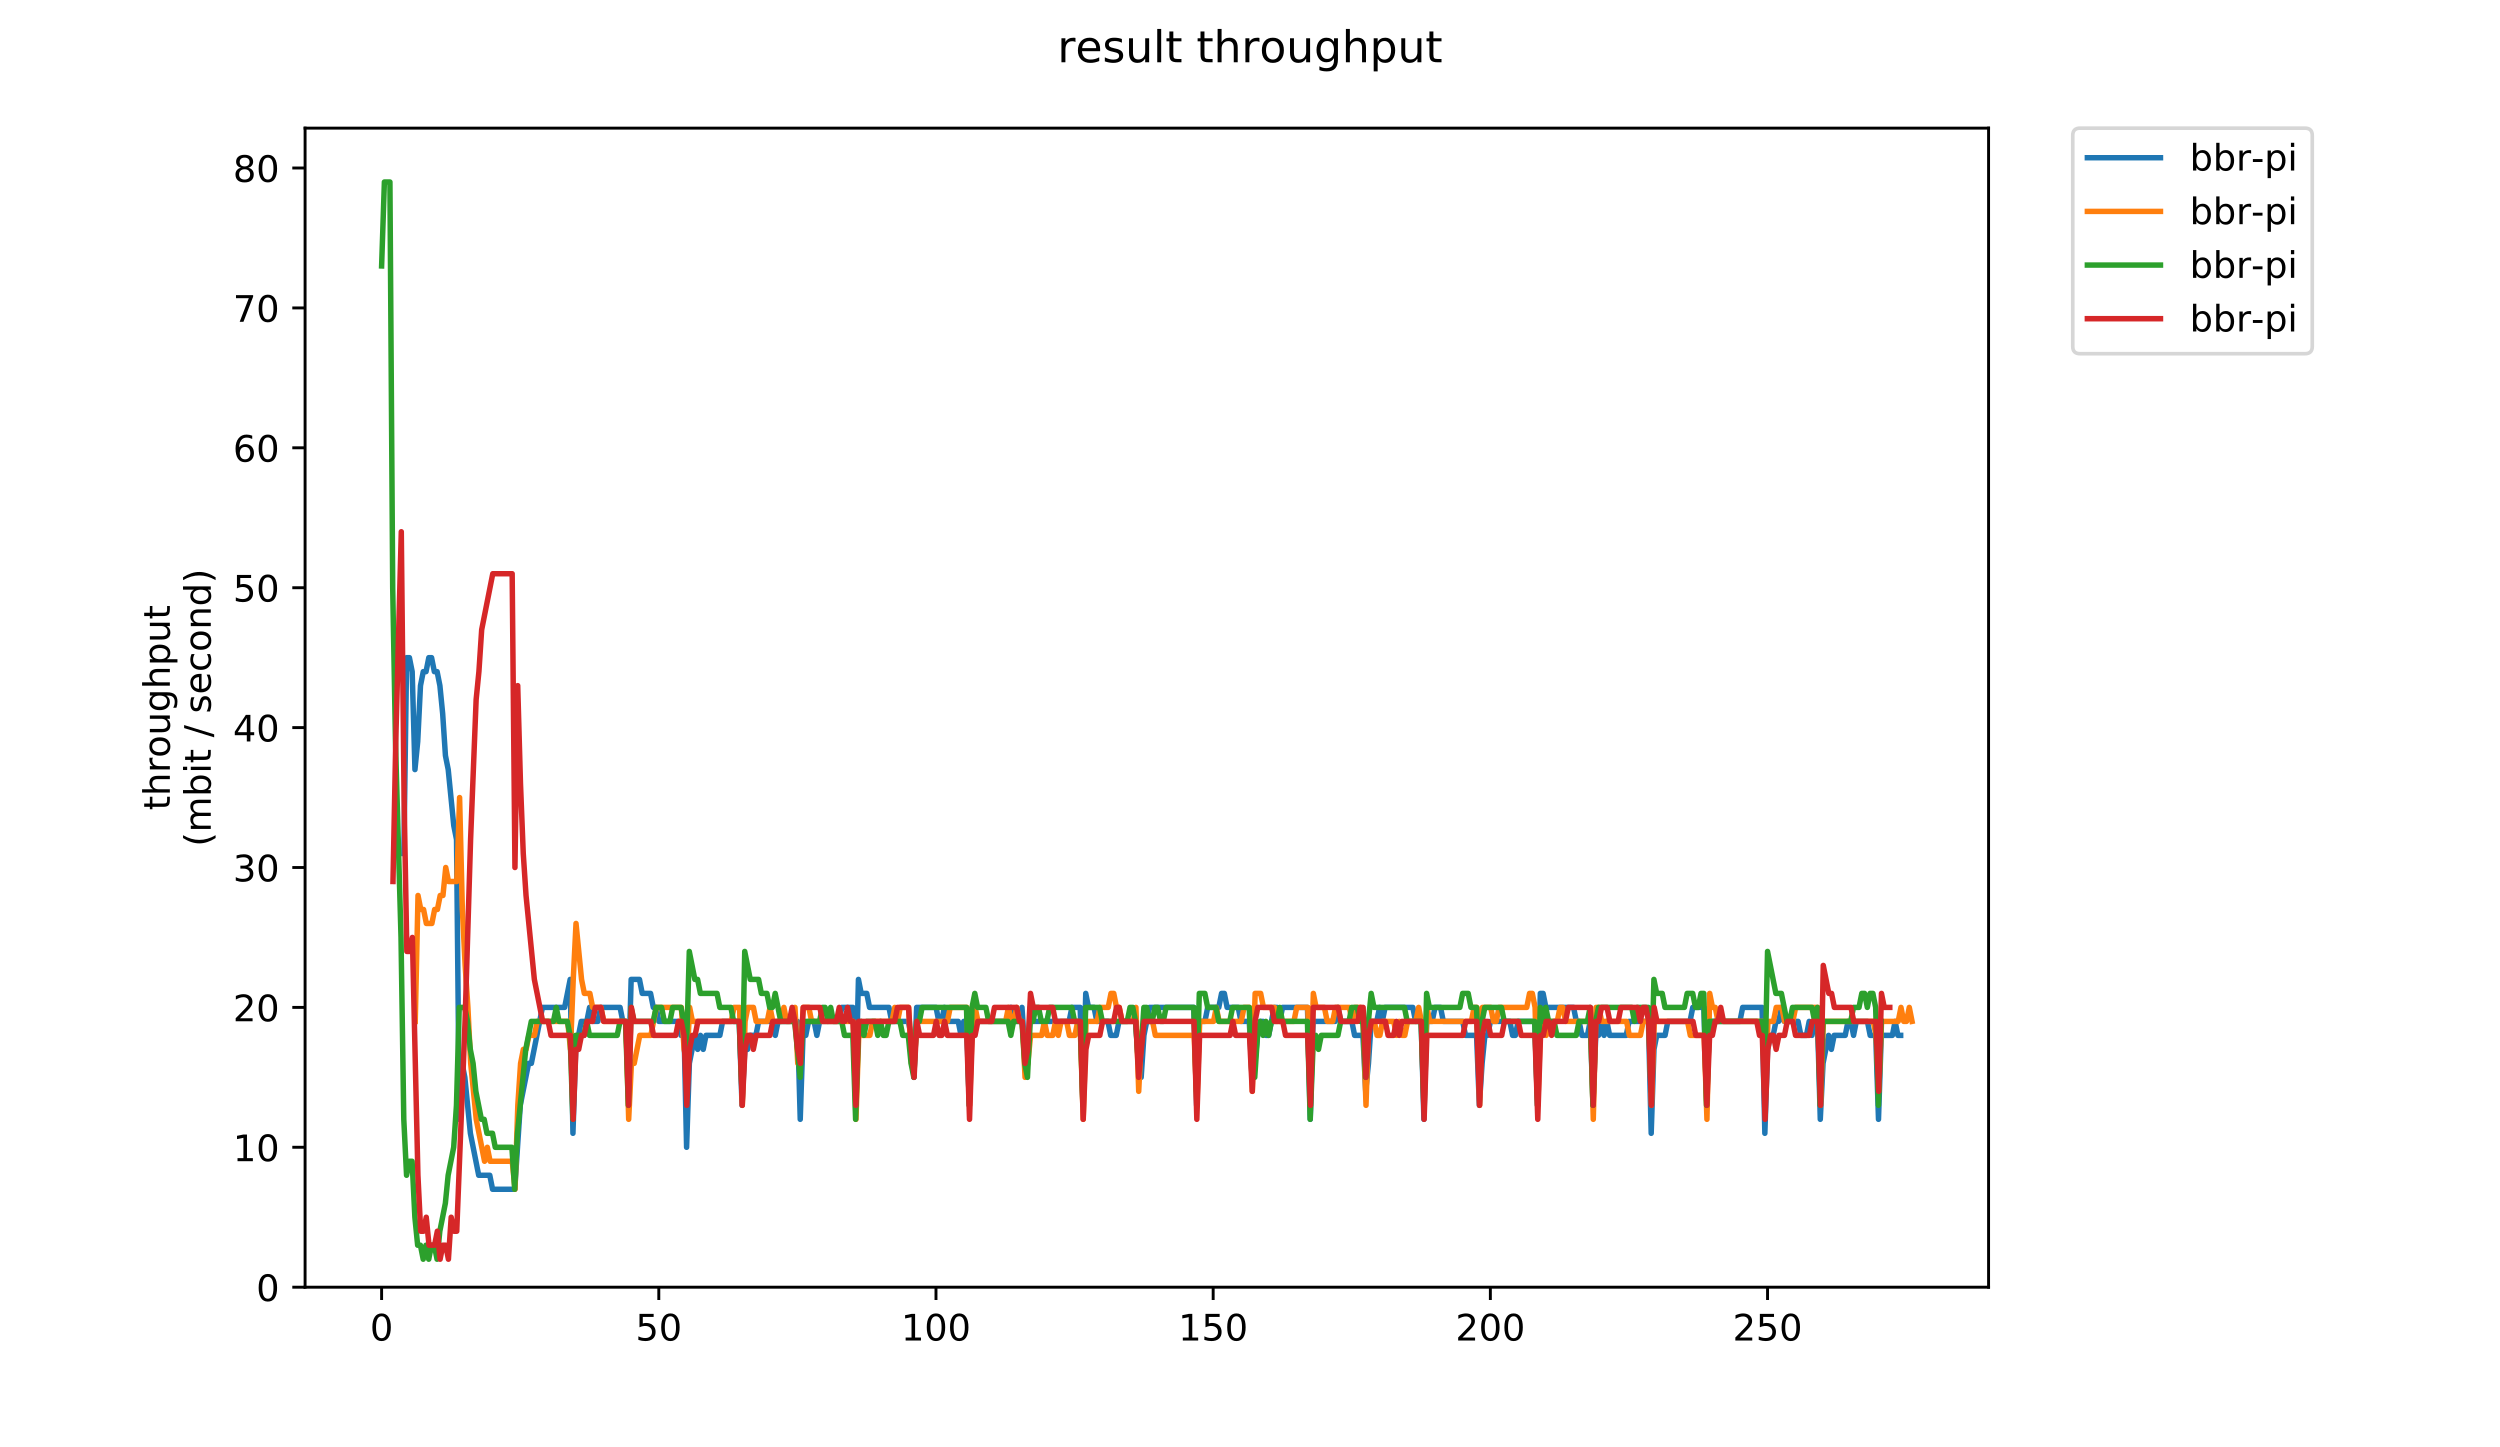 <?xml version="1.0" encoding="utf-8" standalone="no"?>
<!DOCTYPE svg PUBLIC "-//W3C//DTD SVG 1.1//EN"
  "http://www.w3.org/Graphics/SVG/1.1/DTD/svg11.dtd">
<!-- Created with matplotlib (https://matplotlib.org/) -->
<svg height="396pt" version="1.1" viewBox="0 0 684 396" width="684pt" xmlns="http://www.w3.org/2000/svg" xmlns:xlink="http://www.w3.org/1999/xlink">
 <defs>
  <style type="text/css">
*{stroke-linecap:butt;stroke-linejoin:round;}
  </style>
 </defs>
 <g id="figure_1">
  <g id="patch_1">
   <path d="M 0 396 
L 684 396 
L 684 0 
L 0 0 
z
" style="fill:#ffffff;"/>
  </g>
  <g id="axes_1">
   <g id="patch_2">
    <path d="M 83.472 352.174 
L 544.074 352.174 
L 544.074 35.062 
L 83.472 35.062 
z
" style="fill:#ffffff;"/>
   </g>
   <g id="matplotlib.axis_1">
    <g id="xtick_1">
     <g id="line2d_1">
      <defs>
       <path d="M 0 0 
L 0 3.5 
" id="mdf4d9ba505" style="stroke:#000000;stroke-width:0.8;"/>
      </defs>
      <g>
       <use style="stroke:#000000;stroke-width:0.8;" x="104.409" xlink:href="#mdf4d9ba505" y="352.174"/>
      </g>
     </g>
     <g id="text_1">
      <!-- 0 -->
      <defs>
       <path d="M 31.781 66.406 
Q 24.172 66.406 20.328 58.906 
Q 16.5 51.422 16.5 36.375 
Q 16.5 21.391 20.328 13.891 
Q 24.172 6.391 31.781 6.391 
Q 39.453 6.391 43.281 13.891 
Q 47.125 21.391 47.125 36.375 
Q 47.125 51.422 43.281 58.906 
Q 39.453 66.406 31.781 66.406 
z
M 31.781 74.219 
Q 44.047 74.219 50.516 64.516 
Q 56.984 54.828 56.984 36.375 
Q 56.984 17.969 50.516 8.266 
Q 44.047 -1.422 31.781 -1.422 
Q 19.531 -1.422 13.062 8.266 
Q 6.594 17.969 6.594 36.375 
Q 6.594 54.828 13.062 64.516 
Q 19.531 74.219 31.781 74.219 
z
" id="DejaVuSans-48"/>
      </defs>
      <g transform="translate(101.228 366.773)scale(0.1 -0.1)">
       <use xlink:href="#DejaVuSans-48"/>
      </g>
     </g>
    </g>
    <g id="xtick_2">
     <g id="line2d_2">
      <g>
       <use style="stroke:#000000;stroke-width:0.8;" x="180.247" xlink:href="#mdf4d9ba505" y="352.174"/>
      </g>
     </g>
     <g id="text_2">
      <!-- 50 -->
      <defs>
       <path d="M 10.797 72.906 
L 49.516 72.906 
L 49.516 64.594 
L 19.828 64.594 
L 19.828 46.734 
Q 21.969 47.469 24.109 47.828 
Q 26.266 48.188 28.422 48.188 
Q 40.625 48.188 47.75 41.5 
Q 54.891 34.812 54.891 23.391 
Q 54.891 11.625 47.562 5.094 
Q 40.234 -1.422 26.906 -1.422 
Q 22.312 -1.422 17.547 -0.641 
Q 12.797 0.141 7.719 1.703 
L 7.719 11.625 
Q 12.109 9.234 16.797 8.062 
Q 21.484 6.891 26.703 6.891 
Q 35.156 6.891 40.078 11.328 
Q 45.016 15.766 45.016 23.391 
Q 45.016 31 40.078 35.438 
Q 35.156 39.891 26.703 39.891 
Q 22.75 39.891 18.812 39.016 
Q 14.891 38.141 10.797 36.281 
z
" id="DejaVuSans-53"/>
      </defs>
      <g transform="translate(173.885 366.773)scale(0.1 -0.1)">
       <use xlink:href="#DejaVuSans-53"/>
       <use x="63.623" xlink:href="#DejaVuSans-48"/>
      </g>
     </g>
    </g>
    <g id="xtick_3">
     <g id="line2d_3">
      <g>
       <use style="stroke:#000000;stroke-width:0.8;" x="256.085" xlink:href="#mdf4d9ba505" y="352.174"/>
      </g>
     </g>
     <g id="text_3">
      <!-- 100 -->
      <defs>
       <path d="M 12.406 8.297 
L 28.516 8.297 
L 28.516 63.922 
L 10.984 60.406 
L 10.984 69.391 
L 28.422 72.906 
L 38.281 72.906 
L 38.281 8.297 
L 54.391 8.297 
L 54.391 0 
L 12.406 0 
z
" id="DejaVuSans-49"/>
      </defs>
      <g transform="translate(246.542 366.773)scale(0.1 -0.1)">
       <use xlink:href="#DejaVuSans-49"/>
       <use x="63.623" xlink:href="#DejaVuSans-48"/>
       <use x="127.246" xlink:href="#DejaVuSans-48"/>
      </g>
     </g>
    </g>
    <g id="xtick_4">
     <g id="line2d_4">
      <g>
       <use style="stroke:#000000;stroke-width:0.8;" x="331.923" xlink:href="#mdf4d9ba505" y="352.174"/>
      </g>
     </g>
     <g id="text_4">
      <!-- 150 -->
      <g transform="translate(322.38 366.773)scale(0.1 -0.1)">
       <use xlink:href="#DejaVuSans-49"/>
       <use x="63.623" xlink:href="#DejaVuSans-53"/>
       <use x="127.246" xlink:href="#DejaVuSans-48"/>
      </g>
     </g>
    </g>
    <g id="xtick_5">
     <g id="line2d_5">
      <g>
       <use style="stroke:#000000;stroke-width:0.8;" x="407.762" xlink:href="#mdf4d9ba505" y="352.174"/>
      </g>
     </g>
     <g id="text_5">
      <!-- 200 -->
      <defs>
       <path d="M 19.188 8.297 
L 53.609 8.297 
L 53.609 0 
L 7.328 0 
L 7.328 8.297 
Q 12.938 14.109 22.625 23.891 
Q 32.328 33.688 34.812 36.531 
Q 39.547 41.844 41.422 45.531 
Q 43.312 49.219 43.312 52.781 
Q 43.312 58.594 39.234 62.25 
Q 35.156 65.922 28.609 65.922 
Q 23.969 65.922 18.812 64.312 
Q 13.672 62.703 7.812 59.422 
L 7.812 69.391 
Q 13.766 71.781 18.938 73 
Q 24.125 74.219 28.422 74.219 
Q 39.75 74.219 46.484 68.547 
Q 53.219 62.891 53.219 53.422 
Q 53.219 48.922 51.531 44.891 
Q 49.859 40.875 45.406 35.406 
Q 44.188 33.984 37.641 27.219 
Q 31.109 20.453 19.188 8.297 
z
" id="DejaVuSans-50"/>
      </defs>
      <g transform="translate(398.218 366.773)scale(0.1 -0.1)">
       <use xlink:href="#DejaVuSans-50"/>
       <use x="63.623" xlink:href="#DejaVuSans-48"/>
       <use x="127.246" xlink:href="#DejaVuSans-48"/>
      </g>
     </g>
    </g>
    <g id="xtick_6">
     <g id="line2d_6">
      <g>
       <use style="stroke:#000000;stroke-width:0.8;" x="483.6" xlink:href="#mdf4d9ba505" y="352.174"/>
      </g>
     </g>
     <g id="text_6">
      <!-- 250 -->
      <g transform="translate(474.056 366.773)scale(0.1 -0.1)">
       <use xlink:href="#DejaVuSans-50"/>
       <use x="63.623" xlink:href="#DejaVuSans-53"/>
       <use x="127.246" xlink:href="#DejaVuSans-48"/>
      </g>
     </g>
    </g>
   </g>
   <g id="matplotlib.axis_2">
    <g id="ytick_1">
     <g id="line2d_7">
      <defs>
       <path d="M 0 0 
L -3.5 0 
" id="m1fb0adaef4" style="stroke:#000000;stroke-width:0.8;"/>
      </defs>
      <g>
       <use style="stroke:#000000;stroke-width:0.8;" x="83.472" xlink:href="#m1fb0adaef4" y="352.174"/>
      </g>
     </g>
     <g id="text_7">
      <!-- 0 -->
      <g transform="translate(70.11 355.973)scale(0.1 -0.1)">
       <use xlink:href="#DejaVuSans-48"/>
      </g>
     </g>
    </g>
    <g id="ytick_2">
     <g id="line2d_8">
      <g>
       <use style="stroke:#000000;stroke-width:0.8;" x="83.472" xlink:href="#m1fb0adaef4" y="313.899"/>
      </g>
     </g>
     <g id="text_8">
      <!-- 10 -->
      <g transform="translate(63.747 317.698)scale(0.1 -0.1)">
       <use xlink:href="#DejaVuSans-49"/>
       <use x="63.623" xlink:href="#DejaVuSans-48"/>
      </g>
     </g>
    </g>
    <g id="ytick_3">
     <g id="line2d_9">
      <g>
       <use style="stroke:#000000;stroke-width:0.8;" x="83.472" xlink:href="#m1fb0adaef4" y="275.623"/>
      </g>
     </g>
     <g id="text_9">
      <!-- 20 -->
      <g transform="translate(63.747 279.423)scale(0.1 -0.1)">
       <use xlink:href="#DejaVuSans-50"/>
       <use x="63.623" xlink:href="#DejaVuSans-48"/>
      </g>
     </g>
    </g>
    <g id="ytick_4">
     <g id="line2d_10">
      <g>
       <use style="stroke:#000000;stroke-width:0.8;" x="83.472" xlink:href="#m1fb0adaef4" y="237.348"/>
      </g>
     </g>
     <g id="text_10">
      <!-- 30 -->
      <defs>
       <path d="M 40.578 39.312 
Q 47.656 37.797 51.625 33 
Q 55.609 28.219 55.609 21.188 
Q 55.609 10.406 48.188 4.484 
Q 40.766 -1.422 27.094 -1.422 
Q 22.516 -1.422 17.656 -0.516 
Q 12.797 0.391 7.625 2.203 
L 7.625 11.719 
Q 11.719 9.328 16.594 8.109 
Q 21.484 6.891 26.812 6.891 
Q 36.078 6.891 40.938 10.547 
Q 45.797 14.203 45.797 21.188 
Q 45.797 27.641 41.281 31.266 
Q 36.766 34.906 28.719 34.906 
L 20.219 34.906 
L 20.219 43.016 
L 29.109 43.016 
Q 36.375 43.016 40.234 45.922 
Q 44.094 48.828 44.094 54.297 
Q 44.094 59.906 40.109 62.906 
Q 36.141 65.922 28.719 65.922 
Q 24.656 65.922 20.016 65.031 
Q 15.375 64.156 9.812 62.312 
L 9.812 71.094 
Q 15.438 72.656 20.344 73.438 
Q 25.25 74.219 29.594 74.219 
Q 40.828 74.219 47.359 69.109 
Q 53.906 64.016 53.906 55.328 
Q 53.906 49.266 50.438 45.094 
Q 46.969 40.922 40.578 39.312 
z
" id="DejaVuSans-51"/>
      </defs>
      <g transform="translate(63.747 241.147)scale(0.1 -0.1)">
       <use xlink:href="#DejaVuSans-51"/>
       <use x="63.623" xlink:href="#DejaVuSans-48"/>
      </g>
     </g>
    </g>
    <g id="ytick_5">
     <g id="line2d_11">
      <g>
       <use style="stroke:#000000;stroke-width:0.8;" x="83.472" xlink:href="#m1fb0adaef4" y="199.073"/>
      </g>
     </g>
     <g id="text_11">
      <!-- 40 -->
      <defs>
       <path d="M 37.797 64.312 
L 12.891 25.391 
L 37.797 25.391 
z
M 35.203 72.906 
L 47.609 72.906 
L 47.609 25.391 
L 58.016 25.391 
L 58.016 17.188 
L 47.609 17.188 
L 47.609 0 
L 37.797 0 
L 37.797 17.188 
L 4.891 17.188 
L 4.891 26.703 
z
" id="DejaVuSans-52"/>
      </defs>
      <g transform="translate(63.747 202.872)scale(0.1 -0.1)">
       <use xlink:href="#DejaVuSans-52"/>
       <use x="63.623" xlink:href="#DejaVuSans-48"/>
      </g>
     </g>
    </g>
    <g id="ytick_6">
     <g id="line2d_12">
      <g>
       <use style="stroke:#000000;stroke-width:0.8;" x="83.472" xlink:href="#m1fb0adaef4" y="160.797"/>
      </g>
     </g>
     <g id="text_12">
      <!-- 50 -->
      <g transform="translate(63.747 164.596)scale(0.1 -0.1)">
       <use xlink:href="#DejaVuSans-53"/>
       <use x="63.623" xlink:href="#DejaVuSans-48"/>
      </g>
     </g>
    </g>
    <g id="ytick_7">
     <g id="line2d_13">
      <g>
       <use style="stroke:#000000;stroke-width:0.8;" x="83.472" xlink:href="#m1fb0adaef4" y="122.522"/>
      </g>
     </g>
     <g id="text_13">
      <!-- 60 -->
      <defs>
       <path d="M 33.016 40.375 
Q 26.375 40.375 22.484 35.828 
Q 18.609 31.297 18.609 23.391 
Q 18.609 15.531 22.484 10.953 
Q 26.375 6.391 33.016 6.391 
Q 39.656 6.391 43.531 10.953 
Q 47.406 15.531 47.406 23.391 
Q 47.406 31.297 43.531 35.828 
Q 39.656 40.375 33.016 40.375 
z
M 52.594 71.297 
L 52.594 62.312 
Q 48.875 64.062 45.094 64.984 
Q 41.312 65.922 37.594 65.922 
Q 27.828 65.922 22.672 59.328 
Q 17.531 52.734 16.797 39.406 
Q 19.672 43.656 24.016 45.922 
Q 28.375 48.188 33.594 48.188 
Q 44.578 48.188 50.953 41.516 
Q 57.328 34.859 57.328 23.391 
Q 57.328 12.156 50.688 5.359 
Q 44.047 -1.422 33.016 -1.422 
Q 20.359 -1.422 13.672 8.266 
Q 6.984 17.969 6.984 36.375 
Q 6.984 53.656 15.188 63.938 
Q 23.391 74.219 37.203 74.219 
Q 40.922 74.219 44.703 73.484 
Q 48.484 72.75 52.594 71.297 
z
" id="DejaVuSans-54"/>
      </defs>
      <g transform="translate(63.747 126.321)scale(0.1 -0.1)">
       <use xlink:href="#DejaVuSans-54"/>
       <use x="63.623" xlink:href="#DejaVuSans-48"/>
      </g>
     </g>
    </g>
    <g id="ytick_8">
     <g id="line2d_14">
      <g>
       <use style="stroke:#000000;stroke-width:0.8;" x="83.472" xlink:href="#m1fb0adaef4" y="84.246"/>
      </g>
     </g>
     <g id="text_14">
      <!-- 70 -->
      <defs>
       <path d="M 8.203 72.906 
L 55.078 72.906 
L 55.078 68.703 
L 28.609 0 
L 18.312 0 
L 43.219 64.594 
L 8.203 64.594 
z
" id="DejaVuSans-55"/>
      </defs>
      <g transform="translate(63.747 88.046)scale(0.1 -0.1)">
       <use xlink:href="#DejaVuSans-55"/>
       <use x="63.623" xlink:href="#DejaVuSans-48"/>
      </g>
     </g>
    </g>
    <g id="ytick_9">
     <g id="line2d_15">
      <g>
       <use style="stroke:#000000;stroke-width:0.8;" x="83.472" xlink:href="#m1fb0adaef4" y="45.971"/>
      </g>
     </g>
     <g id="text_15">
      <!-- 80 -->
      <defs>
       <path d="M 31.781 34.625 
Q 24.75 34.625 20.719 30.859 
Q 16.703 27.094 16.703 20.516 
Q 16.703 13.922 20.719 10.156 
Q 24.75 6.391 31.781 6.391 
Q 38.812 6.391 42.859 10.172 
Q 46.922 13.969 46.922 20.516 
Q 46.922 27.094 42.891 30.859 
Q 38.875 34.625 31.781 34.625 
z
M 21.922 38.812 
Q 15.578 40.375 12.031 44.719 
Q 8.5 49.078 8.5 55.328 
Q 8.5 64.062 14.719 69.141 
Q 20.953 74.219 31.781 74.219 
Q 42.672 74.219 48.875 69.141 
Q 55.078 64.062 55.078 55.328 
Q 55.078 49.078 51.531 44.719 
Q 48 40.375 41.703 38.812 
Q 48.828 37.156 52.797 32.312 
Q 56.781 27.484 56.781 20.516 
Q 56.781 9.906 50.312 4.234 
Q 43.844 -1.422 31.781 -1.422 
Q 19.734 -1.422 13.25 4.234 
Q 6.781 9.906 6.781 20.516 
Q 6.781 27.484 10.781 32.312 
Q 14.797 37.156 21.922 38.812 
z
M 18.312 54.391 
Q 18.312 48.734 21.844 45.562 
Q 25.391 42.391 31.781 42.391 
Q 38.141 42.391 41.719 45.562 
Q 45.312 48.734 45.312 54.391 
Q 45.312 60.062 41.719 63.234 
Q 38.141 66.406 31.781 66.406 
Q 25.391 66.406 21.844 63.234 
Q 18.312 60.062 18.312 54.391 
z
" id="DejaVuSans-56"/>
      </defs>
      <g transform="translate(63.747 49.77)scale(0.1 -0.1)">
       <use xlink:href="#DejaVuSans-56"/>
       <use x="63.623" xlink:href="#DejaVuSans-48"/>
      </g>
     </g>
    </g>
    <g id="text_16">
     <!-- throughput -->
     <defs>
      <path d="M 18.312 70.219 
L 18.312 54.688 
L 36.812 54.688 
L 36.812 47.703 
L 18.312 47.703 
L 18.312 18.016 
Q 18.312 11.328 20.141 9.422 
Q 21.969 7.516 27.594 7.516 
L 36.812 7.516 
L 36.812 0 
L 27.594 0 
Q 17.188 0 13.234 3.875 
Q 9.281 7.766 9.281 18.016 
L 9.281 47.703 
L 2.688 47.703 
L 2.688 54.688 
L 9.281 54.688 
L 9.281 70.219 
z
" id="DejaVuSans-116"/>
      <path d="M 54.891 33.016 
L 54.891 0 
L 45.906 0 
L 45.906 32.719 
Q 45.906 40.484 42.875 44.328 
Q 39.844 48.188 33.797 48.188 
Q 26.516 48.188 22.312 43.547 
Q 18.109 38.922 18.109 30.906 
L 18.109 0 
L 9.078 0 
L 9.078 75.984 
L 18.109 75.984 
L 18.109 46.188 
Q 21.344 51.125 25.703 53.562 
Q 30.078 56 35.797 56 
Q 45.219 56 50.047 50.172 
Q 54.891 44.344 54.891 33.016 
z
" id="DejaVuSans-104"/>
      <path d="M 41.109 46.297 
Q 39.594 47.172 37.812 47.578 
Q 36.031 48 33.891 48 
Q 26.266 48 22.188 43.047 
Q 18.109 38.094 18.109 28.812 
L 18.109 0 
L 9.078 0 
L 9.078 54.688 
L 18.109 54.688 
L 18.109 46.188 
Q 20.953 51.172 25.484 53.578 
Q 30.031 56 36.531 56 
Q 37.453 56 38.578 55.875 
Q 39.703 55.766 41.062 55.516 
z
" id="DejaVuSans-114"/>
      <path d="M 30.609 48.391 
Q 23.391 48.391 19.188 42.75 
Q 14.984 37.109 14.984 27.297 
Q 14.984 17.484 19.156 11.844 
Q 23.344 6.203 30.609 6.203 
Q 37.797 6.203 41.984 11.859 
Q 46.188 17.531 46.188 27.297 
Q 46.188 37.016 41.984 42.703 
Q 37.797 48.391 30.609 48.391 
z
M 30.609 56 
Q 42.328 56 49.016 48.375 
Q 55.719 40.766 55.719 27.297 
Q 55.719 13.875 49.016 6.219 
Q 42.328 -1.422 30.609 -1.422 
Q 18.844 -1.422 12.172 6.219 
Q 5.516 13.875 5.516 27.297 
Q 5.516 40.766 12.172 48.375 
Q 18.844 56 30.609 56 
z
" id="DejaVuSans-111"/>
      <path d="M 8.5 21.578 
L 8.5 54.688 
L 17.484 54.688 
L 17.484 21.922 
Q 17.484 14.156 20.5 10.266 
Q 23.531 6.391 29.594 6.391 
Q 36.859 6.391 41.078 11.031 
Q 45.312 15.672 45.312 23.688 
L 45.312 54.688 
L 54.297 54.688 
L 54.297 0 
L 45.312 0 
L 45.312 8.406 
Q 42.047 3.422 37.719 1 
Q 33.406 -1.422 27.688 -1.422 
Q 18.266 -1.422 13.375 4.438 
Q 8.5 10.297 8.5 21.578 
z
M 31.109 56 
z
" id="DejaVuSans-117"/>
      <path d="M 45.406 27.984 
Q 45.406 37.75 41.375 43.109 
Q 37.359 48.484 30.078 48.484 
Q 22.859 48.484 18.828 43.109 
Q 14.797 37.75 14.797 27.984 
Q 14.797 18.266 18.828 12.891 
Q 22.859 7.516 30.078 7.516 
Q 37.359 7.516 41.375 12.891 
Q 45.406 18.266 45.406 27.984 
z
M 54.391 6.781 
Q 54.391 -7.172 48.188 -13.984 
Q 42 -20.797 29.203 -20.797 
Q 24.469 -20.797 20.266 -20.094 
Q 16.062 -19.391 12.109 -17.922 
L 12.109 -9.188 
Q 16.062 -11.328 19.922 -12.344 
Q 23.781 -13.375 27.781 -13.375 
Q 36.625 -13.375 41.016 -8.766 
Q 45.406 -4.156 45.406 5.172 
L 45.406 9.625 
Q 42.625 4.781 38.281 2.391 
Q 33.938 0 27.875 0 
Q 17.828 0 11.672 7.656 
Q 5.516 15.328 5.516 27.984 
Q 5.516 40.672 11.672 48.328 
Q 17.828 56 27.875 56 
Q 33.938 56 38.281 53.609 
Q 42.625 51.219 45.406 46.391 
L 45.406 54.688 
L 54.391 54.688 
z
" id="DejaVuSans-103"/>
      <path d="M 18.109 8.203 
L 18.109 -20.797 
L 9.078 -20.797 
L 9.078 54.688 
L 18.109 54.688 
L 18.109 46.391 
Q 20.953 51.266 25.266 53.625 
Q 29.594 56 35.594 56 
Q 45.562 56 51.781 48.094 
Q 58.016 40.188 58.016 27.297 
Q 58.016 14.406 51.781 6.484 
Q 45.562 -1.422 35.594 -1.422 
Q 29.594 -1.422 25.266 0.953 
Q 20.953 3.328 18.109 8.203 
z
M 48.688 27.297 
Q 48.688 37.203 44.609 42.844 
Q 40.531 48.484 33.406 48.484 
Q 26.266 48.484 22.188 42.844 
Q 18.109 37.203 18.109 27.297 
Q 18.109 17.391 22.188 11.75 
Q 26.266 6.109 33.406 6.109 
Q 40.531 6.109 44.609 11.75 
Q 48.688 17.391 48.688 27.297 
z
" id="DejaVuSans-112"/>
     </defs>
     <g transform="translate(46.47 221.675)rotate(-90)scale(0.1 -0.1)">
      <use xlink:href="#DejaVuSans-116"/>
      <use x="39.209" xlink:href="#DejaVuSans-104"/>
      <use x="102.588" xlink:href="#DejaVuSans-114"/>
      <use x="143.67" xlink:href="#DejaVuSans-111"/>
      <use x="204.852" xlink:href="#DejaVuSans-117"/>
      <use x="268.23" xlink:href="#DejaVuSans-103"/>
      <use x="331.707" xlink:href="#DejaVuSans-104"/>
      <use x="395.086" xlink:href="#DejaVuSans-112"/>
      <use x="458.562" xlink:href="#DejaVuSans-117"/>
      <use x="521.941" xlink:href="#DejaVuSans-116"/>
     </g>
     <!-- (mbit / second) -->
     <defs>
      <path d="M 31 75.875 
Q 24.469 64.656 21.281 53.656 
Q 18.109 42.672 18.109 31.391 
Q 18.109 20.125 21.312 9.062 
Q 24.516 -2 31 -13.188 
L 23.188 -13.188 
Q 15.875 -1.703 12.234 9.375 
Q 8.594 20.453 8.594 31.391 
Q 8.594 42.281 12.203 53.312 
Q 15.828 64.359 23.188 75.875 
z
" id="DejaVuSans-40"/>
      <path d="M 52 44.188 
Q 55.375 50.25 60.062 53.125 
Q 64.75 56 71.094 56 
Q 79.641 56 84.281 50.016 
Q 88.922 44.047 88.922 33.016 
L 88.922 0 
L 79.891 0 
L 79.891 32.719 
Q 79.891 40.578 77.094 44.375 
Q 74.312 48.188 68.609 48.188 
Q 61.625 48.188 57.562 43.547 
Q 53.516 38.922 53.516 30.906 
L 53.516 0 
L 44.484 0 
L 44.484 32.719 
Q 44.484 40.625 41.703 44.406 
Q 38.922 48.188 33.109 48.188 
Q 26.219 48.188 22.156 43.531 
Q 18.109 38.875 18.109 30.906 
L 18.109 0 
L 9.078 0 
L 9.078 54.688 
L 18.109 54.688 
L 18.109 46.188 
Q 21.188 51.219 25.484 53.609 
Q 29.781 56 35.688 56 
Q 41.656 56 45.828 52.969 
Q 50 49.953 52 44.188 
z
" id="DejaVuSans-109"/>
      <path d="M 48.688 27.297 
Q 48.688 37.203 44.609 42.844 
Q 40.531 48.484 33.406 48.484 
Q 26.266 48.484 22.188 42.844 
Q 18.109 37.203 18.109 27.297 
Q 18.109 17.391 22.188 11.75 
Q 26.266 6.109 33.406 6.109 
Q 40.531 6.109 44.609 11.75 
Q 48.688 17.391 48.688 27.297 
z
M 18.109 46.391 
Q 20.953 51.266 25.266 53.625 
Q 29.594 56 35.594 56 
Q 45.562 56 51.781 48.094 
Q 58.016 40.188 58.016 27.297 
Q 58.016 14.406 51.781 6.484 
Q 45.562 -1.422 35.594 -1.422 
Q 29.594 -1.422 25.266 0.953 
Q 20.953 3.328 18.109 8.203 
L 18.109 0 
L 9.078 0 
L 9.078 75.984 
L 18.109 75.984 
z
" id="DejaVuSans-98"/>
      <path d="M 9.422 54.688 
L 18.406 54.688 
L 18.406 0 
L 9.422 0 
z
M 9.422 75.984 
L 18.406 75.984 
L 18.406 64.594 
L 9.422 64.594 
z
" id="DejaVuSans-105"/>
      <path id="DejaVuSans-32"/>
      <path d="M 25.391 72.906 
L 33.688 72.906 
L 8.297 -9.281 
L 0 -9.281 
z
" id="DejaVuSans-47"/>
      <path d="M 44.281 53.078 
L 44.281 44.578 
Q 40.484 46.531 36.375 47.5 
Q 32.281 48.484 27.875 48.484 
Q 21.188 48.484 17.844 46.438 
Q 14.5 44.391 14.5 40.281 
Q 14.5 37.156 16.891 35.375 
Q 19.281 33.594 26.516 31.984 
L 29.594 31.297 
Q 39.156 29.25 43.188 25.516 
Q 47.219 21.781 47.219 15.094 
Q 47.219 7.469 41.188 3.016 
Q 35.156 -1.422 24.609 -1.422 
Q 20.219 -1.422 15.453 -0.562 
Q 10.688 0.297 5.422 2 
L 5.422 11.281 
Q 10.406 8.688 15.234 7.391 
Q 20.062 6.109 24.812 6.109 
Q 31.156 6.109 34.562 8.281 
Q 37.984 10.453 37.984 14.406 
Q 37.984 18.062 35.516 20.016 
Q 33.062 21.969 24.703 23.781 
L 21.578 24.516 
Q 13.234 26.266 9.516 29.906 
Q 5.812 33.547 5.812 39.891 
Q 5.812 47.609 11.281 51.797 
Q 16.75 56 26.812 56 
Q 31.781 56 36.172 55.266 
Q 40.578 54.547 44.281 53.078 
z
" id="DejaVuSans-115"/>
      <path d="M 56.203 29.594 
L 56.203 25.203 
L 14.891 25.203 
Q 15.484 15.922 20.484 11.062 
Q 25.484 6.203 34.422 6.203 
Q 39.594 6.203 44.453 7.469 
Q 49.312 8.734 54.109 11.281 
L 54.109 2.781 
Q 49.266 0.734 44.188 -0.344 
Q 39.109 -1.422 33.891 -1.422 
Q 20.797 -1.422 13.156 6.188 
Q 5.516 13.812 5.516 26.812 
Q 5.516 40.234 12.766 48.109 
Q 20.016 56 32.328 56 
Q 43.359 56 49.781 48.891 
Q 56.203 41.797 56.203 29.594 
z
M 47.219 32.234 
Q 47.125 39.594 43.094 43.984 
Q 39.062 48.391 32.422 48.391 
Q 24.906 48.391 20.391 44.141 
Q 15.875 39.891 15.188 32.172 
z
" id="DejaVuSans-101"/>
      <path d="M 48.781 52.594 
L 48.781 44.188 
Q 44.969 46.297 41.141 47.344 
Q 37.312 48.391 33.406 48.391 
Q 24.656 48.391 19.812 42.844 
Q 14.984 37.312 14.984 27.297 
Q 14.984 17.281 19.812 11.734 
Q 24.656 6.203 33.406 6.203 
Q 37.312 6.203 41.141 7.25 
Q 44.969 8.297 48.781 10.406 
L 48.781 2.094 
Q 45.016 0.344 40.984 -0.531 
Q 36.969 -1.422 32.422 -1.422 
Q 20.062 -1.422 12.781 6.344 
Q 5.516 14.109 5.516 27.297 
Q 5.516 40.672 12.859 48.328 
Q 20.219 56 33.016 56 
Q 37.156 56 41.109 55.141 
Q 45.062 54.297 48.781 52.594 
z
" id="DejaVuSans-99"/>
      <path d="M 54.891 33.016 
L 54.891 0 
L 45.906 0 
L 45.906 32.719 
Q 45.906 40.484 42.875 44.328 
Q 39.844 48.188 33.797 48.188 
Q 26.516 48.188 22.312 43.547 
Q 18.109 38.922 18.109 30.906 
L 18.109 0 
L 9.078 0 
L 9.078 54.688 
L 18.109 54.688 
L 18.109 46.188 
Q 21.344 51.125 25.703 53.562 
Q 30.078 56 35.797 56 
Q 45.219 56 50.047 50.172 
Q 54.891 44.344 54.891 33.016 
z
" id="DejaVuSans-110"/>
      <path d="M 45.406 46.391 
L 45.406 75.984 
L 54.391 75.984 
L 54.391 0 
L 45.406 0 
L 45.406 8.203 
Q 42.578 3.328 38.25 0.953 
Q 33.938 -1.422 27.875 -1.422 
Q 17.969 -1.422 11.734 6.484 
Q 5.516 14.406 5.516 27.297 
Q 5.516 40.188 11.734 48.094 
Q 17.969 56 27.875 56 
Q 33.938 56 38.25 53.625 
Q 42.578 51.266 45.406 46.391 
z
M 14.797 27.297 
Q 14.797 17.391 18.875 11.75 
Q 22.953 6.109 30.078 6.109 
Q 37.203 6.109 41.297 11.75 
Q 45.406 17.391 45.406 27.297 
Q 45.406 37.203 41.297 42.844 
Q 37.203 48.484 30.078 48.484 
Q 22.953 48.484 18.875 42.844 
Q 14.797 37.203 14.797 27.297 
z
" id="DejaVuSans-100"/>
      <path d="M 8.016 75.875 
L 15.828 75.875 
Q 23.141 64.359 26.781 53.312 
Q 30.422 42.281 30.422 31.391 
Q 30.422 20.453 26.781 9.375 
Q 23.141 -1.703 15.828 -13.188 
L 8.016 -13.188 
Q 14.5 -2 17.703 9.062 
Q 20.906 20.125 20.906 31.391 
Q 20.906 42.672 17.703 53.656 
Q 14.5 64.656 8.016 75.875 
z
" id="DejaVuSans-41"/>
     </defs>
     <g transform="translate(57.668 231.609)rotate(-90)scale(0.1 -0.1)">
      <use xlink:href="#DejaVuSans-40"/>
      <use x="39.014" xlink:href="#DejaVuSans-109"/>
      <use x="136.426" xlink:href="#DejaVuSans-98"/>
      <use x="199.902" xlink:href="#DejaVuSans-105"/>
      <use x="227.686" xlink:href="#DejaVuSans-116"/>
      <use x="266.895" xlink:href="#DejaVuSans-32"/>
      <use x="298.682" xlink:href="#DejaVuSans-47"/>
      <use x="332.373" xlink:href="#DejaVuSans-32"/>
      <use x="364.16" xlink:href="#DejaVuSans-115"/>
      <use x="416.26" xlink:href="#DejaVuSans-101"/>
      <use x="477.783" xlink:href="#DejaVuSans-99"/>
      <use x="532.764" xlink:href="#DejaVuSans-111"/>
      <use x="593.945" xlink:href="#DejaVuSans-110"/>
      <use x="657.324" xlink:href="#DejaVuSans-100"/>
      <use x="720.801" xlink:href="#DejaVuSans-41"/>
     </g>
    </g>
   </g>
   <g id="line2d_16">
    <path clip-path="url(#p450f24b58d)" d="M 110.496 233.52 
L 111.254 179.935 
L 112.012 179.935 
L 112.771 183.762 
L 113.529 210.555 
L 114.287 202.9 
L 115.046 187.59 
L 115.804 183.762 
L 116.563 183.762 
L 117.321 179.935 
L 118.079 179.935 
L 118.838 183.762 
L 119.596 183.762 
L 120.355 187.59 
L 121.113 195.245 
L 121.871 206.728 
L 122.63 210.555 
L 124.146 225.865 
L 124.905 229.693 
L 125.663 306.244 
L 126.422 290.934 
L 127.18 294.761 
L 128.697 310.071 
L 130.972 321.554 
L 134.005 321.554 
L 134.764 325.381 
L 140.831 325.381 
L 142.348 302.416 
L 144.623 290.934 
L 145.381 290.934 
L 148.415 275.623 
L 154.482 275.623 
L 155.998 267.968 
L 156.757 310.071 
L 157.515 287.106 
L 159.032 279.451 
L 160.549 279.451 
L 161.307 275.623 
L 162.066 279.451 
L 163.582 279.451 
L 164.341 275.623 
L 169.649 275.623 
L 170.408 279.451 
L 171.166 279.451 
L 171.925 294.761 
L 172.683 267.968 
L 174.958 267.968 
L 175.716 271.796 
L 177.992 271.796 
L 178.75 275.623 
L 179.508 275.623 
L 180.267 279.451 
L 185.575 279.451 
L 186.334 283.278 
L 187.092 279.451 
L 187.851 313.899 
L 188.609 290.934 
L 190.126 283.278 
L 190.884 287.106 
L 191.642 283.278 
L 192.401 287.106 
L 193.159 283.278 
L 196.951 283.278 
L 197.71 279.451 
L 202.26 279.451 
L 203.018 302.416 
L 203.777 287.106 
L 204.535 287.106 
L 205.293 283.278 
L 206.81 283.278 
L 207.568 279.451 
L 211.36 279.451 
L 212.119 283.278 
L 212.877 279.451 
L 218.186 279.451 
L 218.944 306.244 
L 219.703 283.278 
L 220.461 283.278 
L 221.219 279.451 
L 222.736 279.451 
L 223.495 283.278 
L 224.253 279.451 
L 229.562 279.451 
L 230.32 275.623 
L 233.353 275.623 
L 234.112 298.589 
L 234.87 267.968 
L 235.629 271.796 
L 237.145 271.796 
L 237.904 275.623 
L 243.212 275.623 
L 243.971 279.451 
L 248.521 279.451 
L 249.28 283.278 
L 250.038 294.761 
L 250.796 275.623 
L 256.105 275.623 
L 256.863 279.451 
L 257.622 279.451 
L 258.38 275.623 
L 259.139 279.451 
L 262.172 279.451 
L 262.93 283.278 
L 263.689 279.451 
L 264.447 279.451 
L 265.206 302.416 
L 265.964 279.451 
L 275.823 279.451 
L 276.581 275.623 
L 277.34 279.451 
L 278.856 279.451 
L 279.615 275.623 
L 280.373 287.106 
L 281.132 290.934 
L 281.89 275.623 
L 282.648 279.451 
L 292.507 279.451 
L 293.266 275.623 
L 295.541 275.623 
L 296.299 302.416 
L 297.058 271.796 
L 297.816 275.623 
L 299.333 275.623 
L 300.091 279.451 
L 303.125 279.451 
L 303.883 283.278 
L 305.4 283.278 
L 306.158 279.451 
L 310.709 279.451 
L 311.467 290.934 
L 312.225 294.761 
L 312.984 283.278 
L 314.5 275.623 
L 326.635 275.623 
L 327.393 302.416 
L 328.151 279.451 
L 329.668 279.451 
L 330.426 275.623 
L 333.46 275.623 
L 334.218 271.796 
L 334.977 271.796 
L 335.735 275.623 
L 338.769 275.623 
L 339.527 279.451 
L 341.802 279.451 
L 342.561 294.761 
L 343.319 290.934 
L 344.077 283.278 
L 344.836 279.451 
L 345.594 279.451 
L 346.352 283.278 
L 347.111 283.278 
L 348.628 275.623 
L 349.386 275.623 
L 350.144 279.451 
L 350.903 275.623 
L 357.728 275.623 
L 358.487 306.244 
L 359.245 279.451 
L 365.312 279.451 
L 366.07 275.623 
L 366.829 279.451 
L 369.862 279.451 
L 370.621 283.278 
L 372.896 283.278 
L 373.654 298.589 
L 374.413 290.934 
L 375.171 279.451 
L 376.688 279.451 
L 377.446 275.623 
L 378.205 279.451 
L 378.963 275.623 
L 386.547 275.623 
L 387.305 279.451 
L 388.822 279.451 
L 389.58 306.244 
L 390.339 279.451 
L 391.855 279.451 
L 392.614 275.623 
L 394.131 275.623 
L 394.889 279.451 
L 400.198 279.451 
L 400.956 283.278 
L 403.99 283.278 
L 404.748 302.416 
L 405.506 290.934 
L 406.265 283.278 
L 407.023 283.278 
L 407.781 279.451 
L 413.09 279.451 
L 413.849 283.278 
L 414.607 283.278 
L 415.365 279.451 
L 419.916 279.451 
L 420.674 302.416 
L 421.432 271.796 
L 422.191 271.796 
L 422.949 275.623 
L 430.533 275.623 
L 431.291 279.451 
L 432.05 279.451 
L 432.808 283.278 
L 434.325 283.278 
L 435.083 279.451 
L 435.842 302.416 
L 436.6 283.278 
L 437.358 283.278 
L 438.117 279.451 
L 438.875 283.278 
L 439.634 279.451 
L 440.392 283.278 
L 444.942 283.278 
L 445.701 279.451 
L 451.009 279.451 
L 451.768 310.071 
L 452.526 287.106 
L 453.284 283.278 
L 455.56 283.278 
L 456.318 279.451 
L 462.385 279.451 
L 463.143 275.623 
L 466.177 275.623 
L 466.935 302.416 
L 467.694 279.451 
L 476.036 279.451 
L 476.794 275.623 
L 482.103 275.623 
L 482.861 310.071 
L 483.62 287.106 
L 484.378 283.278 
L 485.136 283.278 
L 485.895 279.451 
L 486.653 279.451 
L 487.412 275.623 
L 488.17 279.451 
L 491.962 279.451 
L 492.72 283.278 
L 494.237 283.278 
L 494.995 279.451 
L 495.754 283.278 
L 496.512 279.451 
L 497.271 279.451 
L 498.029 306.244 
L 498.787 290.934 
L 500.304 283.278 
L 501.062 287.106 
L 501.821 283.278 
L 504.854 283.278 
L 505.613 279.451 
L 506.371 279.451 
L 507.13 283.278 
L 507.888 279.451 
L 510.921 279.451 
L 511.68 283.278 
L 513.197 283.278 
L 513.955 306.244 
L 514.713 283.278 
L 517.747 283.278 
L 518.505 279.451 
L 519.264 283.278 
L 520.022 283.278 
L 520.022 283.278 
" style="fill:none;stroke:#1f77b4;stroke-linecap:square;stroke-width:1.5;"/>
   </g>
   <g id="line2d_17">
    <path clip-path="url(#p450f24b58d)" d="M 113.611 279.451 
L 114.369 245.003 
L 115.128 248.831 
L 115.886 248.831 
L 116.645 252.658 
L 118.161 252.658 
L 118.92 248.831 
L 119.678 248.831 
L 120.436 245.003 
L 121.195 245.003 
L 121.953 237.348 
L 122.712 241.176 
L 124.987 241.176 
L 125.745 218.21 
L 126.503 248.831 
L 127.262 264.141 
L 128.02 275.623 
L 128.779 290.934 
L 130.295 306.244 
L 132.571 317.726 
L 133.329 313.899 
L 134.087 317.726 
L 140.154 317.726 
L 140.913 325.381 
L 141.671 302.416 
L 142.43 290.934 
L 143.188 287.106 
L 143.946 287.106 
L 144.705 283.278 
L 146.221 283.278 
L 146.98 279.451 
L 155.322 279.451 
L 156.08 287.106 
L 156.839 267.968 
L 157.597 252.658 
L 159.114 267.968 
L 159.872 271.796 
L 161.389 271.796 
L 162.147 275.623 
L 164.423 275.623 
L 165.181 279.451 
L 171.248 279.451 
L 172.006 306.244 
L 172.765 290.934 
L 173.523 290.934 
L 175.04 283.278 
L 178.073 283.278 
L 179.59 275.623 
L 186.416 275.623 
L 187.174 287.106 
L 187.932 290.934 
L 188.691 275.623 
L 189.449 279.451 
L 200.067 279.451 
L 200.825 275.623 
L 202.342 275.623 
L 203.1 302.416 
L 203.858 279.451 
L 204.617 275.623 
L 206.134 275.623 
L 206.892 279.451 
L 209.926 279.451 
L 210.684 275.623 
L 211.442 279.451 
L 213.717 279.451 
L 214.476 275.623 
L 215.234 279.451 
L 216.751 279.451 
L 217.509 275.623 
L 218.268 290.934 
L 219.026 287.106 
L 219.785 275.623 
L 221.301 275.623 
L 222.06 279.451 
L 233.435 279.451 
L 234.194 306.244 
L 234.952 283.278 
L 237.986 283.278 
L 238.744 279.451 
L 244.053 279.451 
L 244.811 275.623 
L 245.57 279.451 
L 246.328 275.623 
L 248.603 275.623 
L 249.361 290.934 
L 250.12 290.934 
L 250.878 279.451 
L 259.22 279.451 
L 259.979 275.623 
L 264.529 275.623 
L 265.287 302.416 
L 266.046 279.451 
L 266.804 275.623 
L 267.563 279.451 
L 275.146 279.451 
L 275.905 275.623 
L 276.663 279.451 
L 277.422 279.451 
L 278.18 275.623 
L 278.938 279.451 
L 279.697 279.451 
L 280.455 294.761 
L 281.213 290.934 
L 281.972 283.278 
L 285.005 283.278 
L 285.764 279.451 
L 286.522 283.278 
L 288.039 283.278 
L 288.797 279.451 
L 289.556 283.278 
L 290.314 279.451 
L 291.831 279.451 
L 292.589 283.278 
L 294.106 283.278 
L 294.864 279.451 
L 295.623 283.278 
L 296.381 306.244 
L 297.14 279.451 
L 300.173 279.451 
L 300.931 275.623 
L 303.207 275.623 
L 303.965 271.796 
L 304.723 271.796 
L 305.482 275.623 
L 306.24 275.623 
L 306.998 279.451 
L 310.032 279.451 
L 310.79 275.623 
L 311.549 298.589 
L 312.307 283.278 
L 313.066 279.451 
L 315.341 279.451 
L 316.099 283.278 
L 326.716 283.278 
L 327.475 302.416 
L 328.233 279.451 
L 332.025 279.451 
L 332.783 275.623 
L 333.542 279.451 
L 339.609 279.451 
L 340.367 275.623 
L 341.884 275.623 
L 342.642 298.589 
L 343.401 271.796 
L 344.918 271.796 
L 345.676 275.623 
L 348.71 275.623 
L 349.468 279.451 
L 354.018 279.451 
L 354.777 275.623 
L 357.81 275.623 
L 358.568 298.589 
L 359.327 271.796 
L 360.085 275.623 
L 362.36 275.623 
L 363.119 279.451 
L 364.636 279.451 
L 365.394 275.623 
L 369.186 275.623 
L 369.944 279.451 
L 370.703 275.623 
L 372.219 275.623 
L 372.978 279.451 
L 373.736 302.416 
L 374.495 279.451 
L 376.011 279.451 
L 376.77 283.278 
L 377.528 283.278 
L 378.286 279.451 
L 381.32 279.451 
L 382.078 283.278 
L 382.837 279.451 
L 383.595 283.278 
L 384.353 283.278 
L 385.112 279.451 
L 387.387 279.451 
L 388.145 275.623 
L 388.904 279.451 
L 389.662 302.416 
L 390.421 275.623 
L 391.179 279.451 
L 402.555 279.451 
L 403.313 275.623 
L 404.071 275.623 
L 404.83 302.416 
L 405.588 275.623 
L 407.863 275.623 
L 408.622 279.451 
L 409.38 279.451 
L 410.138 275.623 
L 417.722 275.623 
L 418.481 271.796 
L 419.239 271.796 
L 419.997 275.623 
L 420.756 302.416 
L 421.514 279.451 
L 422.273 279.451 
L 423.031 283.278 
L 423.789 279.451 
L 426.065 279.451 
L 426.823 275.623 
L 427.581 275.623 
L 428.34 279.451 
L 435.165 279.451 
L 435.923 306.244 
L 436.682 275.623 
L 437.44 275.623 
L 438.199 279.451 
L 445.024 279.451 
L 445.782 283.278 
L 448.816 283.278 
L 449.574 279.451 
L 451.091 279.451 
L 451.85 302.416 
L 452.608 279.451 
L 461.708 279.451 
L 462.467 283.278 
L 466.259 283.278 
L 467.017 306.244 
L 467.776 271.796 
L 468.534 275.623 
L 469.292 275.623 
L 470.051 279.451 
L 482.185 279.451 
L 482.943 302.416 
L 483.702 279.451 
L 485.218 279.451 
L 485.977 275.623 
L 487.493 275.623 
L 488.252 279.451 
L 490.527 279.451 
L 491.285 275.623 
L 497.352 275.623 
L 498.111 302.416 
L 498.869 279.451 
L 512.52 279.451 
L 513.279 283.278 
L 514.037 298.589 
L 514.795 279.451 
L 519.346 279.451 
L 520.104 275.623 
L 520.862 279.451 
L 521.621 279.451 
L 522.379 275.623 
L 523.137 279.451 
L 523.137 279.451 
" style="fill:none;stroke:#ff7f0e;stroke-linecap:square;stroke-width:1.5;"/>
   </g>
   <g id="line2d_18">
    <path clip-path="url(#p450f24b58d)" d="M 104.409 72.764 
L 105.167 49.799 
L 106.684 49.799 
L 107.442 160.797 
L 108.201 202.9 
L 109.717 256.486 
L 110.476 306.244 
L 111.234 321.554 
L 111.993 317.726 
L 112.751 317.726 
L 113.509 333.036 
L 114.268 340.692 
L 115.026 340.692 
L 115.785 344.519 
L 116.543 340.692 
L 117.301 344.519 
L 118.06 340.692 
L 118.818 340.692 
L 119.576 344.519 
L 120.335 336.864 
L 121.852 329.209 
L 122.61 321.554 
L 124.127 313.899 
L 124.885 302.416 
L 125.643 275.623 
L 127.16 275.623 
L 127.919 279.451 
L 128.677 287.106 
L 129.435 290.934 
L 130.194 298.589 
L 131.711 306.244 
L 132.469 306.244 
L 133.227 310.071 
L 134.744 310.071 
L 135.502 313.899 
L 140.053 313.899 
L 140.811 325.381 
L 141.57 310.071 
L 143.845 287.106 
L 145.361 279.451 
L 151.428 279.451 
L 152.187 275.623 
L 152.945 279.451 
L 155.22 279.451 
L 155.979 283.278 
L 156.737 306.244 
L 157.496 283.278 
L 159.771 283.278 
L 160.529 279.451 
L 161.287 283.278 
L 168.871 283.278 
L 169.63 279.451 
L 171.146 279.451 
L 171.905 302.416 
L 172.663 275.623 
L 173.422 279.451 
L 178.73 279.451 
L 179.489 275.623 
L 181.005 275.623 
L 181.764 279.451 
L 183.281 279.451 
L 184.039 275.623 
L 186.314 275.623 
L 187.072 279.451 
L 187.831 287.106 
L 188.589 260.313 
L 190.106 267.968 
L 190.864 267.968 
L 191.623 271.796 
L 196.173 271.796 
L 196.931 275.623 
L 199.965 275.623 
L 200.723 279.451 
L 202.24 279.451 
L 202.998 298.589 
L 203.757 260.313 
L 205.274 267.968 
L 207.549 267.968 
L 208.307 271.796 
L 209.824 271.796 
L 210.582 275.623 
L 211.341 275.623 
L 212.099 271.796 
L 213.616 279.451 
L 217.408 279.451 
L 218.925 294.761 
L 219.683 279.451 
L 224.233 279.451 
L 224.992 275.623 
L 225.75 275.623 
L 226.508 279.451 
L 227.267 275.623 
L 228.025 279.451 
L 230.3 279.451 
L 231.059 283.278 
L 233.334 283.278 
L 234.092 306.244 
L 234.851 283.278 
L 235.609 279.451 
L 236.367 283.278 
L 237.126 279.451 
L 239.401 279.451 
L 240.159 283.278 
L 240.918 279.451 
L 241.676 283.278 
L 242.434 283.278 
L 243.193 279.451 
L 246.226 279.451 
L 246.985 283.278 
L 248.501 283.278 
L 249.26 290.934 
L 250.018 294.761 
L 250.777 279.451 
L 251.535 279.451 
L 252.293 275.623 
L 264.427 275.623 
L 265.186 302.416 
L 265.944 275.623 
L 266.703 271.796 
L 267.461 275.623 
L 269.736 275.623 
L 270.495 279.451 
L 275.803 279.451 
L 276.562 283.278 
L 277.32 279.451 
L 279.595 279.451 
L 280.353 290.934 
L 281.112 294.761 
L 281.87 279.451 
L 282.629 279.451 
L 283.387 275.623 
L 284.145 275.623 
L 284.904 279.451 
L 286.421 279.451 
L 287.179 275.623 
L 293.246 275.623 
L 294.004 279.451 
L 295.521 279.451 
L 296.28 302.416 
L 297.038 275.623 
L 300.83 275.623 
L 301.588 279.451 
L 308.414 279.451 
L 309.172 275.623 
L 309.93 275.623 
L 310.689 279.451 
L 311.447 290.934 
L 312.206 287.106 
L 312.964 275.623 
L 313.722 275.623 
L 314.481 279.451 
L 315.239 279.451 
L 315.997 275.623 
L 316.756 275.623 
L 317.514 279.451 
L 318.273 279.451 
L 319.031 275.623 
L 326.615 275.623 
L 327.373 298.589 
L 328.132 271.796 
L 329.648 271.796 
L 330.407 275.623 
L 332.682 275.623 
L 333.44 279.451 
L 336.474 279.451 
L 337.232 275.623 
L 341.782 275.623 
L 342.541 294.761 
L 343.299 294.761 
L 344.058 283.278 
L 344.816 279.451 
L 345.574 283.278 
L 346.333 279.451 
L 347.091 283.278 
L 347.85 279.451 
L 349.366 279.451 
L 350.125 275.623 
L 350.883 279.451 
L 357.708 279.451 
L 358.467 306.244 
L 359.225 287.106 
L 359.984 283.278 
L 360.742 287.106 
L 361.5 283.278 
L 366.051 283.278 
L 366.809 279.451 
L 369.084 279.451 
L 369.843 275.623 
L 371.359 275.623 
L 372.118 279.451 
L 372.876 279.451 
L 373.635 294.761 
L 374.393 279.451 
L 375.151 271.796 
L 375.91 275.623 
L 384.252 275.623 
L 385.01 279.451 
L 388.802 279.451 
L 389.561 302.416 
L 390.319 271.796 
L 391.077 275.623 
L 399.42 275.623 
L 400.178 271.796 
L 401.695 271.796 
L 402.453 275.623 
L 403.97 275.623 
L 404.728 294.761 
L 405.487 279.451 
L 406.245 275.623 
L 410.795 275.623 
L 411.554 279.451 
L 419.896 279.451 
L 420.654 302.416 
L 421.413 275.623 
L 422.171 279.451 
L 422.929 275.623 
L 423.688 279.451 
L 425.205 279.451 
L 425.963 283.278 
L 431.272 283.278 
L 432.03 279.451 
L 434.305 279.451 
L 435.063 275.623 
L 435.822 302.416 
L 436.58 279.451 
L 437.339 275.623 
L 446.439 275.623 
L 447.198 279.451 
L 447.956 275.623 
L 450.99 275.623 
L 451.748 298.589 
L 452.506 267.968 
L 453.265 271.796 
L 454.781 271.796 
L 455.54 275.623 
L 460.848 275.623 
L 461.607 271.796 
L 463.124 271.796 
L 463.882 275.623 
L 464.64 275.623 
L 465.399 271.796 
L 466.157 271.796 
L 466.916 302.416 
L 467.674 279.451 
L 482.083 279.451 
L 482.842 294.761 
L 483.6 260.313 
L 485.875 271.796 
L 487.392 271.796 
L 488.909 279.451 
L 489.667 279.451 
L 490.425 275.623 
L 495.734 275.623 
L 496.492 279.451 
L 497.251 275.623 
L 498.009 302.416 
L 498.768 279.451 
L 506.351 279.451 
L 507.11 275.623 
L 508.627 275.623 
L 509.385 271.796 
L 510.143 271.796 
L 510.902 275.623 
L 511.66 271.796 
L 512.418 271.796 
L 513.177 275.623 
L 513.935 302.416 
L 514.694 279.451 
L 514.694 279.451 
" style="fill:none;stroke:#2ca02c;stroke-linecap:square;stroke-width:1.5;"/>
   </g>
   <g id="line2d_19">
    <path clip-path="url(#p450f24b58d)" d="M 107.52 241.176 
L 108.278 202.9 
L 109.795 145.487 
L 110.553 218.21 
L 111.312 260.313 
L 112.07 260.313 
L 112.828 256.486 
L 114.345 321.554 
L 115.103 336.864 
L 115.862 336.864 
L 116.62 333.036 
L 117.379 340.692 
L 118.895 340.692 
L 119.654 336.864 
L 120.412 344.519 
L 121.171 340.692 
L 121.929 340.692 
L 122.687 344.519 
L 123.446 333.036 
L 124.204 336.864 
L 124.962 336.864 
L 127.238 279.451 
L 128.754 229.693 
L 130.271 191.417 
L 131.03 183.762 
L 131.788 172.28 
L 134.821 156.97 
L 140.13 156.97 
L 140.888 237.348 
L 141.647 187.59 
L 142.405 214.383 
L 143.164 233.52 
L 143.922 245.003 
L 146.197 267.968 
L 148.472 279.451 
L 149.989 279.451 
L 150.747 283.278 
L 156.056 283.278 
L 156.815 306.244 
L 157.573 287.106 
L 158.331 287.106 
L 159.09 283.278 
L 159.848 283.278 
L 160.606 279.451 
L 162.123 279.451 
L 162.882 275.623 
L 164.398 275.623 
L 165.157 279.451 
L 171.224 279.451 
L 171.982 302.416 
L 172.741 275.623 
L 173.499 279.451 
L 178.049 279.451 
L 178.808 283.278 
L 184.875 283.278 
L 185.633 279.451 
L 186.391 279.451 
L 187.15 283.278 
L 187.908 302.416 
L 188.667 287.106 
L 189.425 283.278 
L 190.183 283.278 
L 190.942 279.451 
L 202.317 279.451 
L 203.076 302.416 
L 203.834 287.106 
L 204.593 283.278 
L 205.351 283.278 
L 206.109 287.106 
L 206.868 283.278 
L 210.66 283.278 
L 211.418 279.451 
L 215.968 279.451 
L 216.727 275.623 
L 217.485 279.451 
L 218.243 287.106 
L 219.002 290.934 
L 219.76 275.623 
L 224.311 275.623 
L 225.069 279.451 
L 228.861 279.451 
L 229.619 275.623 
L 230.378 279.451 
L 231.136 279.451 
L 231.894 275.623 
L 232.653 279.451 
L 233.411 279.451 
L 234.17 302.416 
L 234.928 279.451 
L 244.787 279.451 
L 245.545 275.623 
L 248.579 275.623 
L 249.337 287.106 
L 250.096 294.761 
L 250.854 279.451 
L 251.612 283.278 
L 255.404 283.278 
L 256.163 279.451 
L 256.921 283.278 
L 257.679 283.278 
L 258.438 279.451 
L 259.196 283.278 
L 264.505 283.278 
L 265.263 306.244 
L 266.022 283.278 
L 266.78 283.278 
L 267.538 279.451 
L 271.33 279.451 
L 272.089 275.623 
L 278.156 275.623 
L 278.914 279.451 
L 279.672 279.451 
L 280.431 290.934 
L 281.189 287.106 
L 281.948 271.796 
L 282.706 275.623 
L 288.015 275.623 
L 288.773 279.451 
L 295.598 279.451 
L 296.357 306.244 
L 297.115 287.106 
L 297.874 283.278 
L 300.907 283.278 
L 301.666 279.451 
L 304.699 279.451 
L 305.457 275.623 
L 306.216 275.623 
L 306.974 279.451 
L 310.766 279.451 
L 311.525 294.761 
L 313.041 279.451 
L 326.692 279.451 
L 327.451 306.244 
L 328.209 283.278 
L 336.551 283.278 
L 337.31 279.451 
L 338.068 283.278 
L 341.86 283.278 
L 342.618 298.589 
L 343.377 279.451 
L 344.135 275.623 
L 347.927 275.623 
L 348.685 279.451 
L 350.96 279.451 
L 351.719 283.278 
L 357.786 283.278 
L 358.544 302.416 
L 359.303 275.623 
L 366.128 275.623 
L 366.886 279.451 
L 371.437 279.451 
L 372.195 275.623 
L 372.953 275.623 
L 373.712 294.761 
L 374.47 283.278 
L 375.229 279.451 
L 379.021 279.451 
L 379.779 283.278 
L 381.296 283.278 
L 382.054 279.451 
L 382.812 283.278 
L 383.571 279.451 
L 388.88 279.451 
L 389.638 306.244 
L 390.396 283.278 
L 400.255 283.278 
L 401.014 279.451 
L 404.047 279.451 
L 404.806 302.416 
L 405.564 283.278 
L 406.322 279.451 
L 407.081 279.451 
L 407.839 283.278 
L 410.873 283.278 
L 411.631 279.451 
L 415.423 279.451 
L 416.181 283.278 
L 419.973 283.278 
L 420.732 306.244 
L 421.49 283.278 
L 422.248 283.278 
L 423.007 279.451 
L 423.765 279.451 
L 424.523 283.278 
L 425.282 279.451 
L 428.315 279.451 
L 429.074 275.623 
L 435.141 275.623 
L 435.899 302.416 
L 436.658 279.451 
L 437.416 279.451 
L 438.174 275.623 
L 439.691 275.623 
L 440.45 279.451 
L 442.725 279.451 
L 443.483 275.623 
L 448.033 275.623 
L 448.792 279.451 
L 449.55 275.623 
L 450.308 275.623 
L 451.067 279.451 
L 451.825 302.416 
L 452.584 275.623 
L 453.342 279.451 
L 463.201 279.451 
L 463.959 283.278 
L 466.235 283.278 
L 466.993 302.416 
L 467.751 283.278 
L 468.51 283.278 
L 469.268 279.451 
L 470.026 279.451 
L 470.785 275.623 
L 471.543 279.451 
L 480.644 279.451 
L 481.402 283.278 
L 482.161 283.278 
L 482.919 306.244 
L 483.677 287.106 
L 484.436 283.278 
L 485.194 283.278 
L 485.952 287.106 
L 486.711 283.278 
L 488.228 283.278 
L 488.986 279.451 
L 490.503 279.451 
L 491.261 283.278 
L 495.053 283.278 
L 495.811 279.451 
L 497.328 279.451 
L 498.087 302.416 
L 498.845 264.141 
L 500.362 271.796 
L 501.12 271.796 
L 501.878 275.623 
L 506.429 275.623 
L 507.187 279.451 
L 513.254 279.451 
L 514.013 298.589 
L 514.771 271.796 
L 515.529 275.623 
L 517.046 275.623 
L 517.046 275.623 
" style="fill:none;stroke:#d62728;stroke-linecap:square;stroke-width:1.5;"/>
   </g>
   <g id="patch_3">
    <path d="M 83.472 352.174 
L 83.472 35.062 
" style="fill:none;stroke:#000000;stroke-linecap:square;stroke-linejoin:miter;stroke-width:0.8;"/>
   </g>
   <g id="patch_4">
    <path d="M 544.074 352.174 
L 544.074 35.062 
" style="fill:none;stroke:#000000;stroke-linecap:square;stroke-linejoin:miter;stroke-width:0.8;"/>
   </g>
   <g id="patch_5">
    <path d="M 83.472 352.174 
L 544.074 352.174 
" style="fill:none;stroke:#000000;stroke-linecap:square;stroke-linejoin:miter;stroke-width:0.8;"/>
   </g>
   <g id="patch_6">
    <path d="M 83.472 35.062 
L 544.074 35.062 
" style="fill:none;stroke:#000000;stroke-linecap:square;stroke-linejoin:miter;stroke-width:0.8;"/>
   </g>
   <g id="legend_1">
    <g id="patch_7">
     <path d="M 569.104 96.775 
L 630.637 96.775 
Q 632.637 96.775 632.637 94.775 
L 632.637 37.062 
Q 632.637 35.062 630.637 35.062 
L 569.104 35.062 
Q 567.104 35.062 567.104 37.062 
L 567.104 94.775 
Q 567.104 96.775 569.104 96.775 
z
" style="fill:#ffffff;opacity:0.8;stroke:#cccccc;stroke-linejoin:miter;"/>
    </g>
    <g id="line2d_20">
     <path d="M 571.104 43.161 
L 591.104 43.161 
" style="fill:none;stroke:#1f77b4;stroke-linecap:square;stroke-width:1.5;"/>
    </g>
    <g id="line2d_21"/>
    <g id="text_17">
     <!-- bbr-pi -->
     <defs>
      <path d="M 4.891 31.391 
L 31.203 31.391 
L 31.203 23.391 
L 4.891 23.391 
z
" id="DejaVuSans-45"/>
     </defs>
     <g transform="translate(599.104 46.661)scale(0.1 -0.1)">
      <use xlink:href="#DejaVuSans-98"/>
      <use x="63.477" xlink:href="#DejaVuSans-98"/>
      <use x="126.953" xlink:href="#DejaVuSans-114"/>
      <use x="167.973" xlink:href="#DejaVuSans-45"/>
      <use x="204.057" xlink:href="#DejaVuSans-112"/>
      <use x="267.533" xlink:href="#DejaVuSans-105"/>
     </g>
    </g>
    <g id="line2d_22">
     <path d="M 571.104 57.839 
L 591.104 57.839 
" style="fill:none;stroke:#ff7f0e;stroke-linecap:square;stroke-width:1.5;"/>
    </g>
    <g id="line2d_23"/>
    <g id="text_18">
     <!-- bbr-pi -->
     <g transform="translate(599.104 61.339)scale(0.1 -0.1)">
      <use xlink:href="#DejaVuSans-98"/>
      <use x="63.477" xlink:href="#DejaVuSans-98"/>
      <use x="126.953" xlink:href="#DejaVuSans-114"/>
      <use x="167.973" xlink:href="#DejaVuSans-45"/>
      <use x="204.057" xlink:href="#DejaVuSans-112"/>
      <use x="267.533" xlink:href="#DejaVuSans-105"/>
     </g>
    </g>
    <g id="line2d_24">
     <path d="M 571.104 72.517 
L 591.104 72.517 
" style="fill:none;stroke:#2ca02c;stroke-linecap:square;stroke-width:1.5;"/>
    </g>
    <g id="line2d_25"/>
    <g id="text_19">
     <!-- bbr-pi -->
     <g transform="translate(599.104 76.017)scale(0.1 -0.1)">
      <use xlink:href="#DejaVuSans-98"/>
      <use x="63.477" xlink:href="#DejaVuSans-98"/>
      <use x="126.953" xlink:href="#DejaVuSans-114"/>
      <use x="167.973" xlink:href="#DejaVuSans-45"/>
      <use x="204.057" xlink:href="#DejaVuSans-112"/>
      <use x="267.533" xlink:href="#DejaVuSans-105"/>
     </g>
    </g>
    <g id="line2d_26">
     <path d="M 571.104 87.195 
L 591.104 87.195 
" style="fill:none;stroke:#d62728;stroke-linecap:square;stroke-width:1.5;"/>
    </g>
    <g id="line2d_27"/>
    <g id="text_20">
     <!-- bbr-pi -->
     <g transform="translate(599.104 90.695)scale(0.1 -0.1)">
      <use xlink:href="#DejaVuSans-98"/>
      <use x="63.477" xlink:href="#DejaVuSans-98"/>
      <use x="126.953" xlink:href="#DejaVuSans-114"/>
      <use x="167.973" xlink:href="#DejaVuSans-45"/>
      <use x="204.057" xlink:href="#DejaVuSans-112"/>
      <use x="267.533" xlink:href="#DejaVuSans-105"/>
     </g>
    </g>
   </g>
  </g>
  <g id="text_21">
   <!-- result throughput -->
   <defs>
    <path d="M 9.422 75.984 
L 18.406 75.984 
L 18.406 0 
L 9.422 0 
z
" id="DejaVuSans-108"/>
   </defs>
   <g transform="translate(289.321 17.038)scale(0.12 -0.12)">
    <use xlink:href="#DejaVuSans-114"/>
    <use x="41.082" xlink:href="#DejaVuSans-101"/>
    <use x="102.605" xlink:href="#DejaVuSans-115"/>
    <use x="154.705" xlink:href="#DejaVuSans-117"/>
    <use x="218.084" xlink:href="#DejaVuSans-108"/>
    <use x="245.867" xlink:href="#DejaVuSans-116"/>
    <use x="285.076" xlink:href="#DejaVuSans-32"/>
    <use x="316.863" xlink:href="#DejaVuSans-116"/>
    <use x="356.072" xlink:href="#DejaVuSans-104"/>
    <use x="419.451" xlink:href="#DejaVuSans-114"/>
    <use x="460.533" xlink:href="#DejaVuSans-111"/>
    <use x="521.715" xlink:href="#DejaVuSans-117"/>
    <use x="585.094" xlink:href="#DejaVuSans-103"/>
    <use x="648.57" xlink:href="#DejaVuSans-104"/>
    <use x="711.949" xlink:href="#DejaVuSans-112"/>
    <use x="775.426" xlink:href="#DejaVuSans-117"/>
    <use x="838.805" xlink:href="#DejaVuSans-116"/>
   </g>
  </g>
 </g>
 <defs>
  <clipPath id="p450f24b58d">
   <rect height="317.112" width="460.602" x="83.472" y="35.062"/>
  </clipPath>
 </defs>
</svg>
